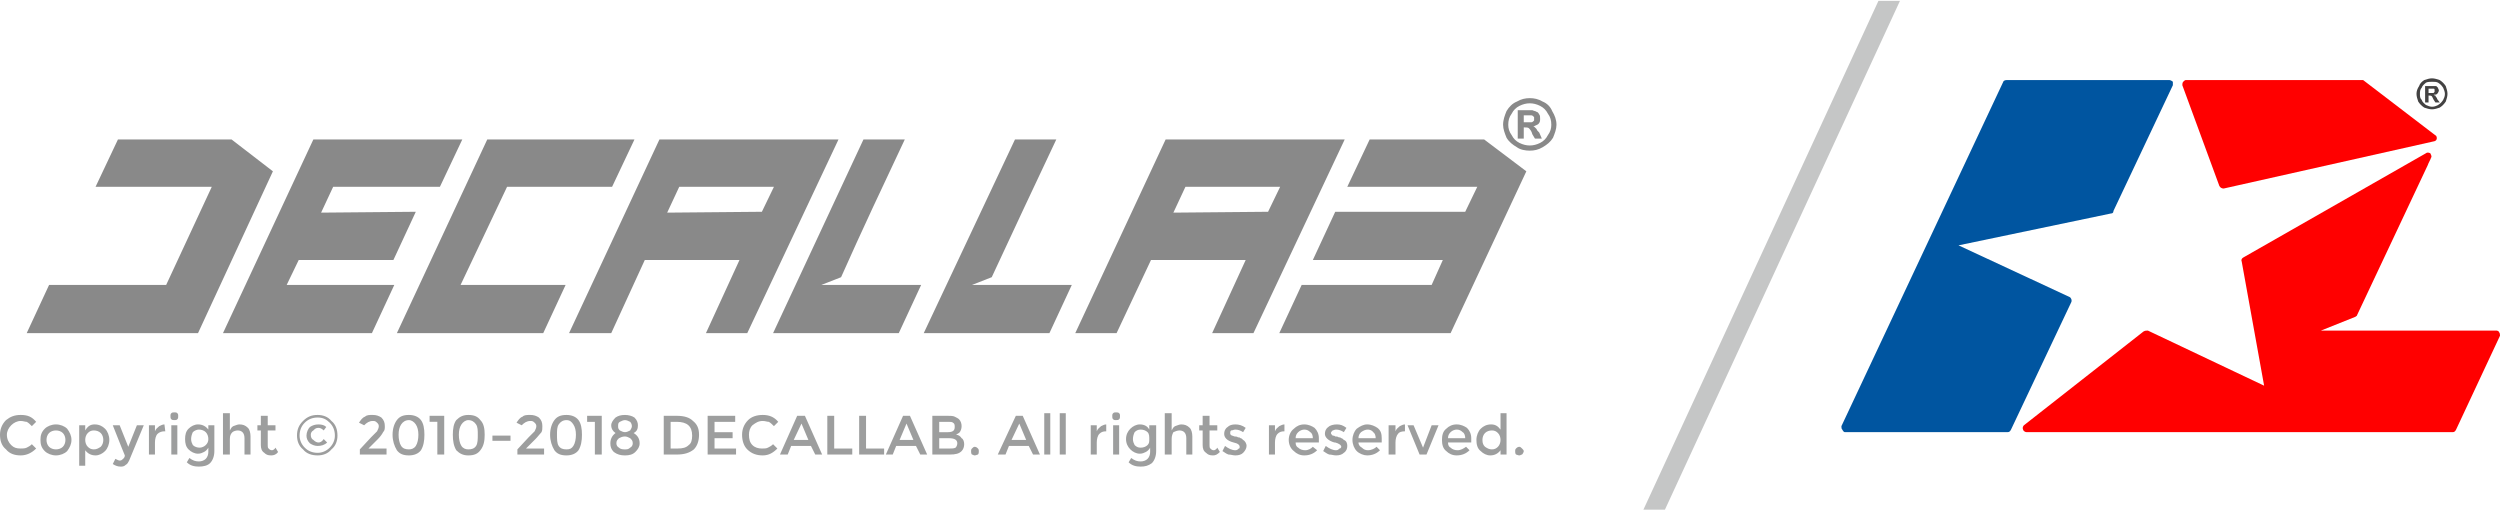 <svg xmlns="http://www.w3.org/2000/svg" xml:space="preserve" width="100%" height="100%" version="1" viewBox="0 0 2904 593" shape-rendering="geometricPrecision" text-rendering="geometricPrecision" image-rendering="optimizeQuality" fill-rule="evenodd" clip-rule="evenodd"><defs><style type="text/css">.fil2{fill:#0055a0}.fil3{fill:#434242}.fil1{fill:red}.fil0,.fil4,.fil5{fill:#898989;fill-rule:nonzero}.fil0,.fil4{fill:#9d9e9e}.fil4{fill:#c5c6c6}</style></defs><g id="Layer_x0020_1"><path class="fil0" d="M24 521c2 0 5 0 7-1s4-2 6-4l5 5c-5 5-11 8-18 8s-13-2-17-7c-5-4-7-10-7-17 0-6 2-12 7-17 5-4 10-6 17-6 8 0 13 2 18 8l-5 5c-2-2-4-4-6-5-2 0-4-1-7-1-4 0-8 2-11 5s-5 7-5 11c0 5 2 9 5 12s6 4 11 4zm33-2c2 2 5 3 8 3s6-1 8-3 3-5 3-8-1-6-3-8-5-3-8-3-6 1-8 3-3 5-3 8 1 6 3 8zm21 5c-3 3-8 5-13 5s-10-2-13-5c-4-4-5-8-5-13s1-9 5-13c3-3 8-5 13-5s10 2 13 5c3 4 5 8 5 13s-2 9-5 13zm32-31c5 0 9 2 12 5s5 8 5 13-2 10-5 13-7 5-11 5c-5 0-9-2-12-6v18h-7v-47h7v6c3-5 6-7 11-7zm-11 18c0 3 1 6 3 8s4 3 7 3 5-1 8-3c2-2 3-5 3-8s-1-6-3-8-5-3-8-3-5 1-7 3-3 5-3 8zm41 31c-3 0-6-1-9-3l3-6c2 1 4 2 5 2 2 0 3-1 4-2s2-2 2-4c0 0-5-12-14-35h8l10 25 10-25h8l-17 41c-1 2-2 4-4 5-2 2-4 2-6 2zm51-41c-3 0-6 1-8 3s-3 6-3 10v14h-7v-34h7v7c1-3 3-4 5-6 2-1 4-2 6-2l1 8h-1zm15 27h-7v-34h7v34zm-7-41c-1-1-1-2-1-4 0-1 0-2 1-3s2-1 4-1c1 0 2 0 3 1s1 2 1 3c0 2 0 3-1 4s-2 1-3 1c-2 0-3 0-4-1zm50 7v30c0 6-2 11-5 14s-8 4-13 4-10-1-14-5l3-5c4 3 7 4 11 4 3 0 6-1 8-3s3-5 3-8v-5c-1 2-3 4-5 5s-4 2-7 2c-4 0-8-2-11-5s-4-7-4-12 1-9 4-12 7-5 11-5c5 0 9 2 12 6v-5h7zm-27 16c0 3 1 5 2 7 2 2 5 3 8 3 2 0 5-1 7-3s3-4 3-7-1-6-3-8-5-3-8-3c-2 0-5 1-7 3-1 2-2 5-2 8zm45 0v18h-8v-48h8v20c1-2 2-4 4-5 3-1 5-2 7-2 4 0 7 1 10 4 2 2 3 6 3 10v21h-7v-19c0-6-3-9-8-9-2 0-5 1-6 2-2 2-3 4-3 8zm44-10v17c0 2 0 3 1 4s2 2 4 2c1 0 3-1 4-3l3 5c-2 3-5 4-8 4-4 0-6-1-8-3-3-2-4-5-4-9v-17h-4v-6h4v-11h8v11h9v6h-9zm74-11c5 4 7 10 7 17 0 6-2 12-7 16-4 5-10 7-16 7-7 0-13-2-17-7-5-4-7-10-7-16 0-7 2-12 7-17s10-7 17-7c6 0 12 2 16 7zm-2 31c4-4 6-9 6-14 0-6-2-11-6-15s-8-6-14-6-11 2-15 6-6 9-6 15c0 5 2 10 6 14s9 6 15 6c5 0 10-2 14-6zm-3-6c-3 3-7 4-11 4-3 0-6-1-9-3-3-3-4-6-4-9 0-4 2-8 4-10 3-2 6-3 10-3s7 1 9 3l-3 4c-2-2-4-3-6-3-3 0-4 1-6 3-2 1-3 3-3 5 0 3 1 5 3 6 2 2 4 3 6 3s4-1 6-4l4 4zm51-6l7-7c1-2 2-4 2-6s-1-3-2-4c-2-2-3-2-5-2-4 0-7 2-10 5l-6-3c2-3 4-6 7-7 2-2 5-2 9-2s7 1 10 3c3 3 4 6 4 10 0 3 0 5-2 7-1 2-3 5-6 8l-11 11h21v7h-31v-6l13-14zm35-15c-2 3-3 7-3 12s1 10 3 13 5 4 9 4c3 0 6-1 8-4s3-8 3-13-1-9-3-12-5-5-8-5c-4 0-7 2-9 5zm-5 30c-3-5-5-11-5-18s2-13 5-17 7-6 14-6c6 0 11 2 14 6s4 10 4 17-1 13-4 18c-3 4-8 6-14 6-7 0-11-2-14-6zm38-40h17v45h-8v-38h-9v-7zm37 10c-2 3-3 7-3 12s1 10 3 13 5 4 8 4c4 0 7-1 9-4s2-8 2-13 0-9-2-12-5-5-9-5c-3 0-6 2-8 5zm-6 30c-3-5-4-11-4-18s1-13 4-17c4-4 8-6 14-6 7 0 11 2 14 6 4 4 5 10 5 17s-1 13-5 18c-3 4-7 6-14 6-6 0-10-2-14-6zm42-11v-6h21v6h-21zm42-4l7-7c1-2 2-4 2-6s-1-3-2-4c-2-2-3-2-5-2-4 0-7 2-10 5l-6-3c2-3 4-6 7-7 2-2 5-2 9-2s7 1 10 3c3 3 4 6 4 10 0 3 0 5-1 7-2 2-4 5-7 8l-11 11h21v7h-31v-6l13-14zm35-15c-2 3-2 7-2 12s0 10 2 13 5 4 9 4 6-1 8-4 3-8 3-13-1-9-3-12-4-5-8-5-7 2-9 5zm-5 30c-3-5-5-11-5-18s2-13 5-17 7-6 14-6c6 0 11 2 14 6s4 10 4 17-1 13-4 18c-3 4-8 6-14 6-7 0-11-2-14-6zm38-40h17v45h-8v-38h-9v-7zm33 2c3-2 6-3 11-3 4 0 8 1 11 3 3 3 4 6 4 9 0 4-1 7-5 9 5 3 7 7 7 12 0 4-2 7-5 10s-7 4-12 4-9-1-13-4c-3-3-4-6-4-10 0-5 2-9 6-12-3-2-5-5-5-9 0-3 2-6 5-9zm4 35c2 2 5 2 7 2s4 0 6-2c2-1 3-3 3-5 0-3-1-4-3-6-2-1-4-2-6-2-3 0-5 1-7 2-2 2-3 3-3 6 0 2 1 4 3 5zm1-20c2 1 4 2 6 2s4-1 6-2c1-2 2-3 2-5s-1-4-2-5c-2-1-4-2-6-2s-4 1-6 2-2 3-2 5 0 3 2 5zm66-17c9 0 15 2 19 6 5 4 7 9 7 16s-2 13-6 17c-5 4-11 6-20 6h-15v-45h15zm18 23c0-11-6-16-18-16h-7v31h8c6 0 10-1 13-4 3-2 4-6 4-11zm50-23v7h-24v12h21v7h-21v12h25v7h-33v-45h32zm31 38c3 0 5 0 7-1s4-2 6-4l5 5c-5 5-10 8-17 8s-13-2-18-7c-4-4-6-10-6-17 0-6 2-12 7-17 4-4 10-6 17-6s13 2 18 8l-5 5c-2-2-4-4-6-5-2 0-4-1-7-1-5 0-8 2-12 5-3 3-4 7-4 11 0 5 1 9 4 12s7 4 11 4zm34-3l-4 10h-9l20-45h9l20 45h-8l-5-10h-23zm20-7l-8-19-9 19h17zm22 17v-45h8v38h21v7h-29zm37 0v-45h8v38h21v7h-29zm43-10l-4 10h-8l20-45h8l20 45h-8l-5-10h-23zm20-7l-8-19-8 19h16zm42 17h-20v-45h18c3 0 6 0 8 1s4 2 5 3c2 2 3 5 3 8s-1 6-3 8c-1 0-1 1-2 1 0 0-1 0-1 1 2 0 5 2 6 4 2 1 3 4 3 7s-1 6-3 8c-3 3-7 4-14 4zm-12-26h10c6 0 8-2 8-6 0-2 0-4-2-5-1-1-3-1-6-1h-10v12zm0 19h12c3 0 5 0 7-1 1-1 2-3 2-5 0-4-3-6-10-6h-11v12zm38 7c-1-1-1-3-1-4s0-2 1-3 2-2 3-2c2 0 3 1 4 2s1 2 1 3 0 3-1 4c-1 0-2 1-4 1-1 0-2-1-3-1zm43-10l-4 10h-9l21-45h8l20 45h-8l-5-10h-23zm20-7l-8-19-9 19h17zm28 17h-7v-48h7v48zm18 0h-7v-48h7v48zm47-27c-4 0-6 1-8 3s-3 6-3 10v14h-7v-34h7v7c1-3 3-4 5-6 2-1 4-2 6-2v8zm15 27h-7v-34h7v34zm-7-41c-1-1-1-2-1-4 0-1 0-2 1-3s2-1 3-1c2 0 3 0 4 1s1 2 1 3c0 2 0 3-1 4s-2 1-4 1c-1 0-2 0-3-1zm50 7v30c0 6-2 11-5 14-4 3-8 4-13 4s-10-1-14-5l3-5c4 3 7 4 11 4 3 0 6-1 8-3s3-5 3-8v-5c-1 2-3 4-5 5s-4 2-7 2c-4 0-8-2-11-5s-5-7-5-12 2-9 5-12 7-5 11-5c5 0 9 2 11 6v-5h8zm-27 16c0 3 1 5 2 7 2 2 4 3 7 3s6-1 8-3 2-4 2-7 0-6-2-8-5-3-8-3-5 1-7 3c-1 2-2 5-2 8zm45 0v18h-8v-48h8v20c1-2 2-4 4-5 3-1 5-2 7-2 4 0 7 1 10 4 2 2 3 6 3 10v21h-7v-19c0-6-3-9-8-9-2 0-5 1-7 2-1 2-2 4-2 8zm44-10v17c0 2 0 3 1 4s2 2 4 2c1 0 3-1 4-3l3 5c-3 3-5 4-8 4-4 0-6-1-8-3-3-2-4-5-4-9v-17h-4v-6h4v-11h8v11h9v6h-9zm43 18c0 3-2 6-4 8s-5 3-9 3c-3 0-5-1-8-1-3-1-5-3-7-4l3-6c4 3 8 5 12 5 2 0 3-1 4-2 1 0 1-1 1-2 0-2-2-4-7-5-8-2-11-6-11-10 0-3 1-6 4-8 2-2 5-3 9-3s8 1 12 4l-3 5c-3-2-6-3-9-3-2 0-3 1-5 1-1 1-1 2-1 3s0 2 2 3c0 0 1 0 3 1 1 0 3 0 4 1 1 0 2 0 3 1 1 0 2 1 3 2 2 1 4 4 4 7zm44-17c-4 0-6 1-8 3s-3 6-3 10v14h-7v-34h7v7c1-3 3-4 5-6 2-1 4-2 6-2v8zm40 13h-27c0 3 1 5 3 6 2 2 5 3 8 3 4 0 7-2 9-4l5 4c-4 4-9 6-15 6-5 0-9-2-12-5-4-3-6-8-6-13s2-10 6-13c3-3 7-5 12-5s9 2 12 4c3 3 5 7 5 12v5zm-27-5h20c0-3-1-6-3-7-2-2-4-3-7-3-2 0-5 1-7 3s-3 4-3 7zm60 9c0 3-1 6-4 8-2 2-5 3-9 3-3 0-5-1-8-1-3-1-5-3-7-4l3-6c4 3 8 5 12 5 2 0 3-1 4-2 1 0 2-1 2-2 0-2-3-4-7-5h-1c-7-2-11-6-11-10 0-3 1-6 4-8 2-2 6-3 10-3s7 1 11 4l-3 5c-3-2-6-3-9-3-2 0-3 1-4 1-1 1-2 2-2 3s1 2 2 3c1 0 2 0 3 1 1 0 3 0 4 1 1 0 2 0 3 1 1 0 2 1 3 2 3 1 4 4 4 7zm40-4h-27c0 3 2 5 4 6 2 2 4 3 7 3 4 0 8-2 10-4l4 4c-4 4-9 6-15 6-4 0-9-2-12-5s-5-8-5-13 2-10 5-13c4-3 8-5 12-5 5 0 9 2 12 4 4 3 5 7 5 12v5zm-27-5h20c0-3-1-6-3-7-1-2-4-3-6-3-3 0-5 1-8 3-2 2-3 4-3 7zm54-8c-4 0-7 1-8 3-2 2-3 6-3 10v14h-8v-34h8v7c1-3 3-4 5-6 2-1 4-2 6-2v8zm17 27l-14-34h7l11 26 10-26h8l-14 34h-8zm60-14h-27c0 3 1 5 3 6 2 2 5 3 8 3 4 0 7-2 10-4l4 4c-4 4-9 6-15 6-5 0-9-2-12-5-4-3-5-8-5-13s1-10 5-13c3-3 7-5 12-5s9 2 12 4c3 3 5 7 5 12v5zm-27-5h20c0-3-1-6-3-7-2-2-4-3-7-3-2 0-5 1-7 3s-3 4-3 7zm49 20c-4 0-8-2-11-5-4-3-5-8-5-13s2-10 5-13 7-5 12-5 8 2 11 6v-19h7v48h-7v-5c-3 4-7 6-12 6zm-9-18c0 4 1 6 3 8 3 2 5 3 8 3s5-1 7-3 3-5 3-8-1-6-3-8-4-3-7-3-6 1-8 3-3 5-3 8zm39 17c-1-1-1-3-1-4s0-2 1-3 2-2 4-2c1 0 2 1 3 2s2 2 2 3-1 3-2 4c-1 0-2 1-3 1-2 0-3-1-4-1z"/><path class="fil1" d="M2828 164l-245 55c-2 0-4-1-5-3l-43-117c0-1 0-3 1-4s2-2 3-2h206l85 65c1 2 1 5-2 6z"/><path class="fil2" d="M2524 99l-69 146c0 2-1 3-3 3l-177 37 129 60c2 1 3 4 2 6l-70 148c-1 2-2 3-4 3h-189c-1 0-2-1-3-3-1-1-1-2-1-4l188-400c0-1 2-2 4-2h189c1 0 3 1 4 2v4z"/><path class="fil1" d="M2630 448l-26-144c-1-2 0-4 2-5l212-121c1-1 3-1 5 0 1 2 2 4 1 5-1 3-3 6-4 9l-82 174c0 1-1 1-2 2l-40 16h204c1 0 3 1 3 2 1 1 1 3 1 4l-51 109c-1 2-2 3-4 3h-495c-2 0-4-2-4-3-1-2 0-4 1-5l139-109c2-1 3-1 5-1l135 64z"/><path class="fil3" d="M2825 91c3 0 6 1 9 2 3 2 5 4 7 7 1 3 2 6 2 9s-1 6-2 9c-2 3-4 5-7 7-3 1-6 2-9 2s-6-1-9-2c-3-2-5-4-7-7-1-3-2-6-2-9s1-6 3-9c1-3 3-5 6-7 3-1 6-2 9-2zm0 4c-2 0-5 0-7 1-2 2-4 3-5 6-2 2-2 5-2 7 0 3 0 5 2 7 1 3 3 4 5 6 2 1 5 2 7 2 3 0 5-1 7-2 3-2 4-3 6-6 1-2 2-4 2-7 0-2-1-5-2-7-2-3-3-4-6-6-2-1-4-1-7-1zm-8 24v-19h13l2 2c0 1 1 2 1 3s-1 3-2 4-2 1-4 1c1 1 1 1 2 1 0 0 0 1 1 2 0 0 1 1 1 2l3 4h-5l-2-3-2-4c-1-1-2-1-3-1h-1v8h-4zm4-11h6c0-1 1-1 1-1v-2-1c0-1-1-1-1-1h-6v5z"/><path class="fil4" d="M1934 592L2207 1h-25l-273 591h25z"/><path class="fil5" d="M1777 114c5 0 10 1 15 4 5 2 9 6 11 11 3 5 5 10 5 16 0 5-2 10-4 15-3 5-7 8-12 11s-10 4-15 4-11-1-15-4c-5-3-9-6-12-11-2-5-4-10-4-15 0-6 2-11 4-16 3-5 7-9 12-11 5-3 10-4 15-4zm-550 48h-48l-106 225h146l26-56h-116l23-9c25-54 50-107 75-160zm127 0l-105 225h48l40-85h110l-39 85h48l106-225h-208zm119 84l-110 1 14-30h110l-14 29zm-422-84h-48L898 387h146l26-56H954l23-9c24-54 49-107 74-160zm-285 0L661 387h49l39-85h110l-39 85h48l106-225H766zm119 84l-110 1 14-30h110l-14 29zm-692 85H57l-26 56h199l87-188-48-37H137l-26 55h135l-53 114zm1398-169l-26 55h151l-14 29h-151l-26 56h151l-13 29h-151l-26 56h199l88-188-49-37h-133zM589 217h122l26-55H566L461 387h170l26-56H535l54-114zm-202 0h124l26-55H364L259 387h173l26-56H333l14-29h110l26-56-110 1 14-30zm1390-97c-4 0-8 1-12 3s-7 5-9 9c-3 4-4 8-4 13 0 4 1 8 4 12 2 4 5 7 9 9s8 3 12 3 8-1 12-3 7-5 9-9c3-4 4-8 4-12 0-5-1-9-4-13-2-4-5-7-9-9s-8-3-12-3zm-14 41v-33h17c2 1 4 1 5 2 1 0 2 1 3 3 1 1 1 3 1 5s0 4-2 6c-1 1-4 2-6 3 1 0 1 0 2 1l2 2c0 1 1 2 3 4l3 7h-8l-3-5c-1-4-3-6-4-7s-3-1-5-1h-1v13h-7zm7-19h9c1 0 2-1 3-2v-2-2c-1-1-2-2-3-2h-9v8z"/></g></svg>